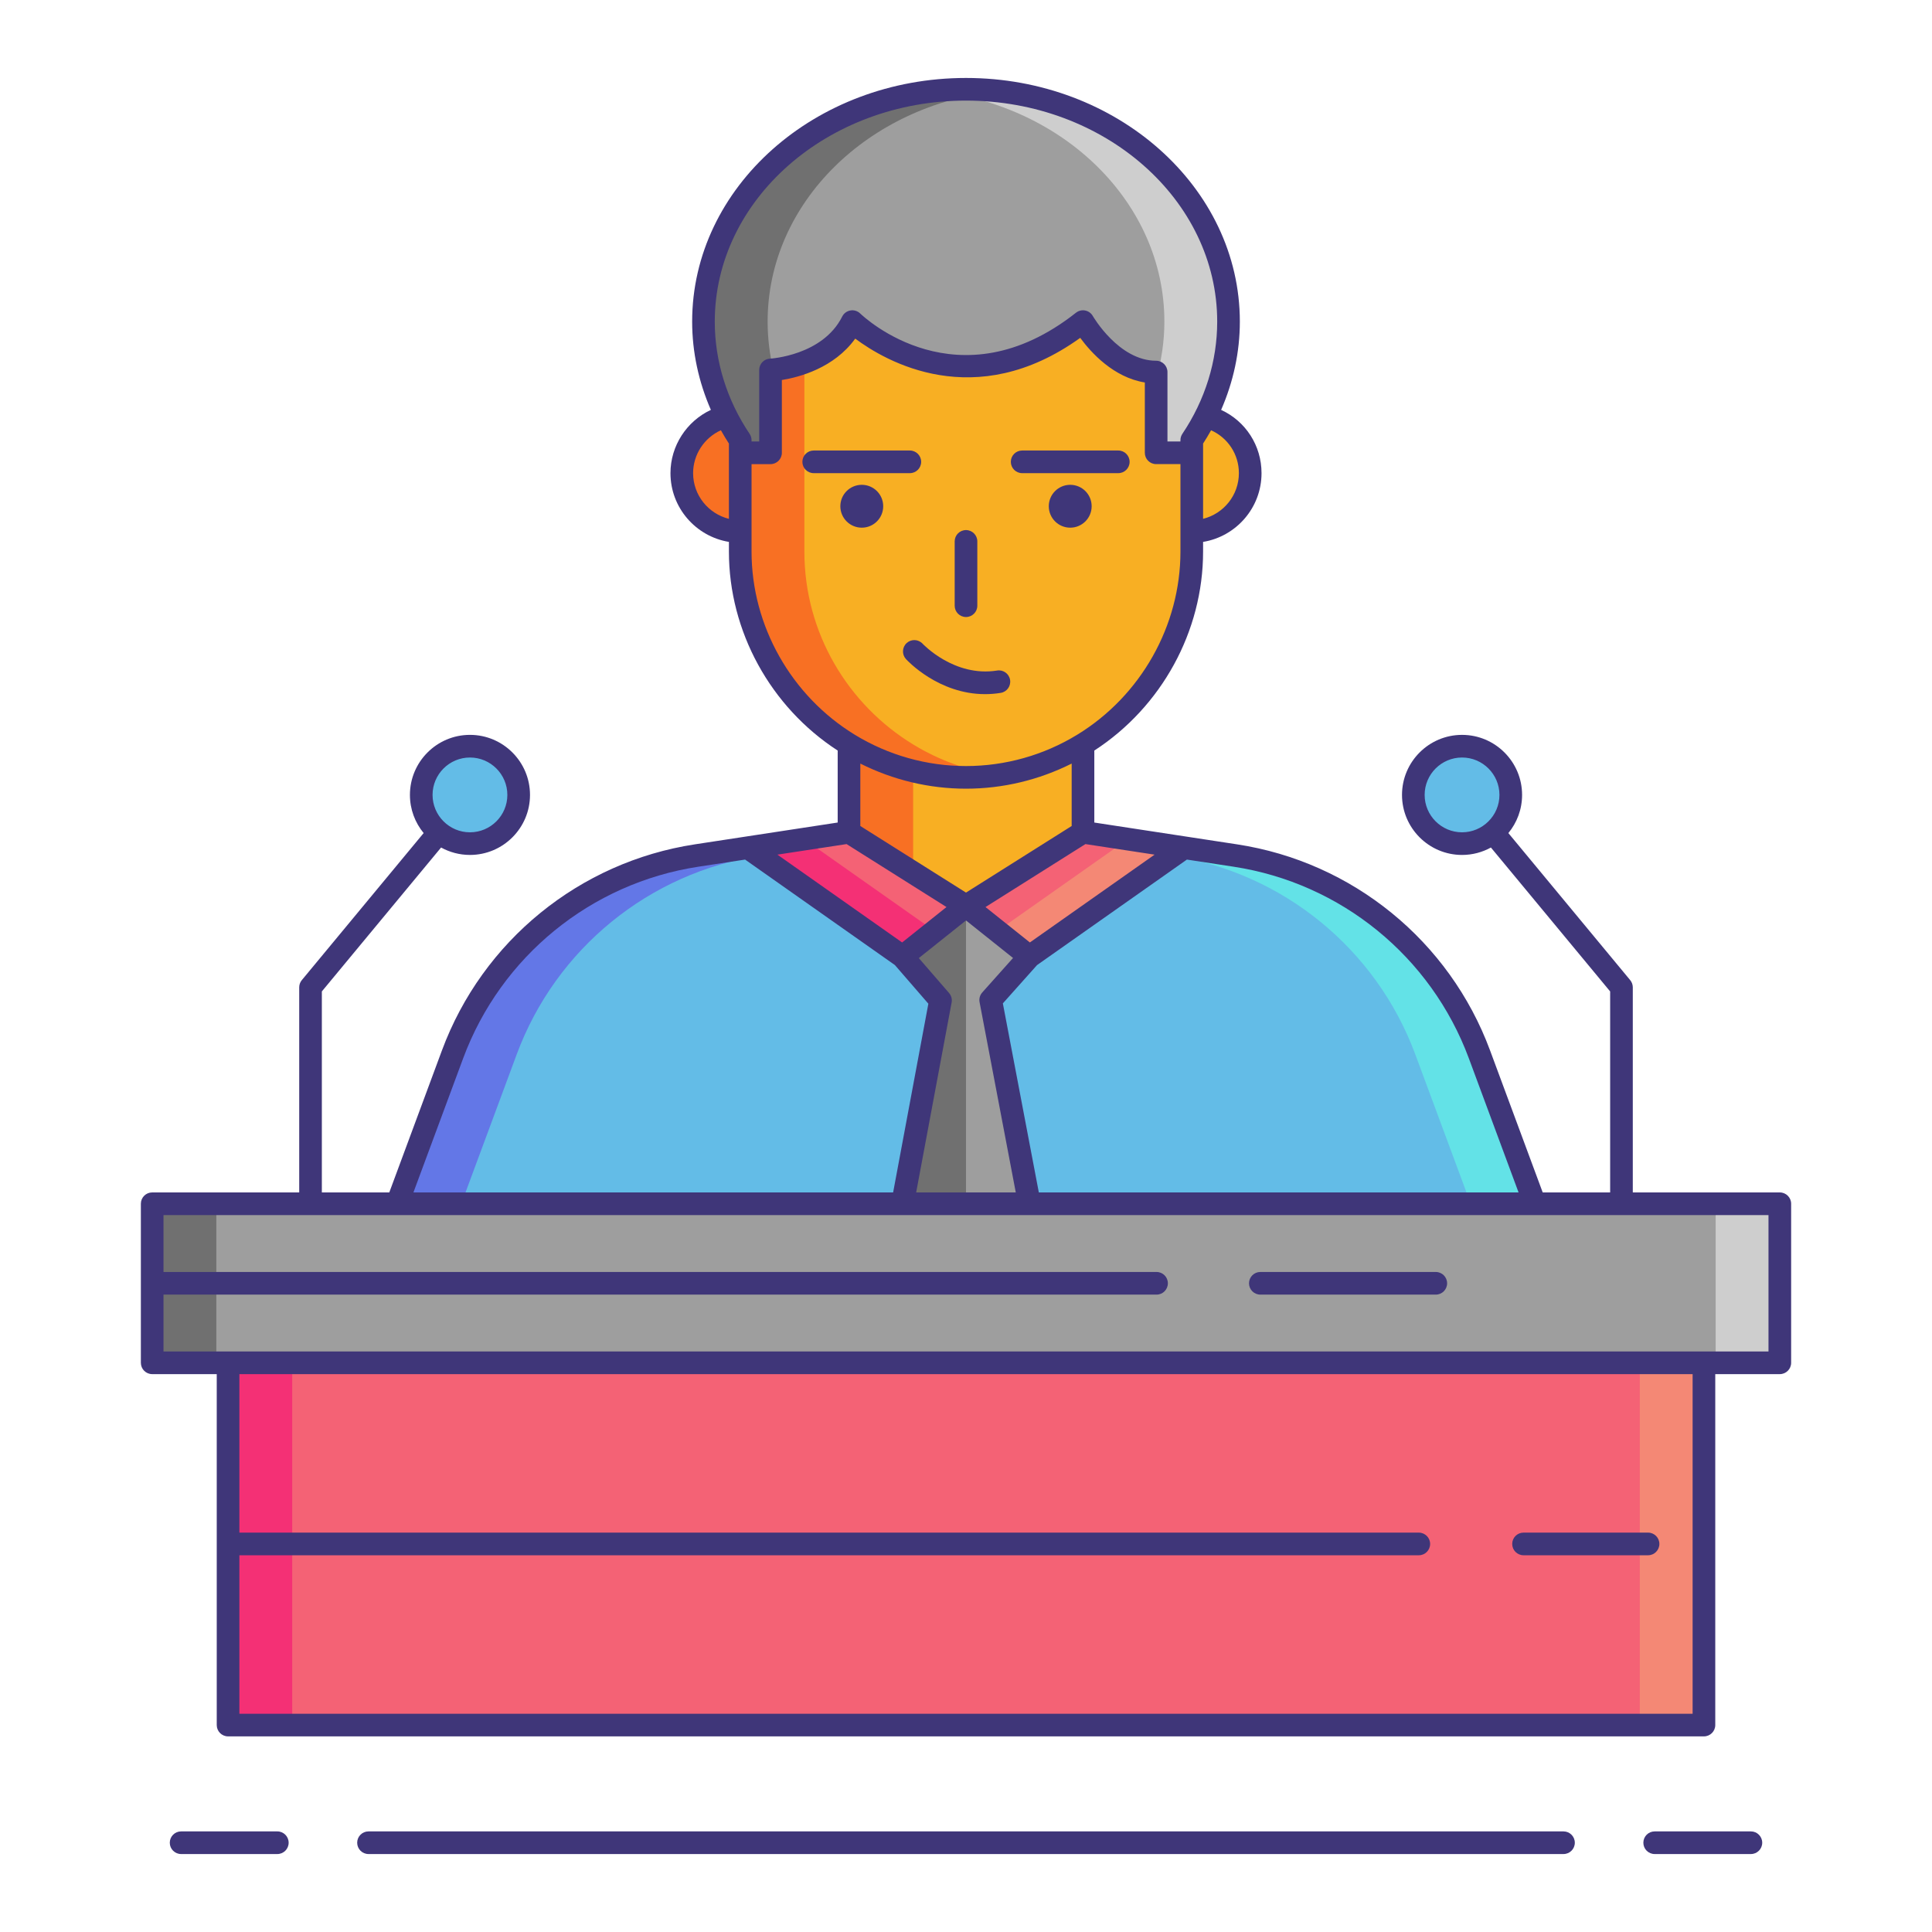 <svg id="Layer_1" enable-background="new 0 0 256 256" height="512" viewBox="0 0 256 256" width="512" xmlns="http://www.w3.org/2000/svg"><g><path d="m207.172 242.67h-158.344c-.829 0-1.5.672-1.5 1.5s.671 1.5 1.5 1.5h158.343c.829 0 1.5-.672 1.5-1.5s-.671-1.5-1.499-1.5z" fill="#3f3679"/><path d="m232.003 242.67h-12.75c-.829 0-1.5.672-1.5 1.5s.671 1.5 1.5 1.5h12.75c.829 0 1.5-.672 1.5-1.5s-.672-1.5-1.5-1.5z" fill="#3f3679"/><path d="m36.747 242.67h-12.75c-.829 0-1.5.672-1.5 1.5s.671 1.5 1.5 1.5h12.75c.829 0 1.5-.672 1.5-1.5s-.671-1.5-1.5-1.5z" fill="#3f3679"/><path d="m143.499 110.279.004-.002v-11.63c-4.528 2.764-9.838 4.36-15.502 4.36-5.664 0-10.974-1.596-15.502-4.36h-.001v11.63l.004.002 15.498 9.767z" fill="#f8af23"/><path d="m112.498 98.646-.001 11.63.004.002 8.496 5.354v-13.478c-3.035-.735-5.899-1.921-8.499-3.508z" fill="#f87023"/><g><circle cx="98.085" cy="62.695" fill="#f87023" r="7.744"/></g><g><circle cx="157.915" cy="62.695" fill="#f8af23" r="7.744"/></g><path d="m196.034 139.708c-5.192-14.004-17.572-24.09-32.337-26.345l-20.199-3.085-15.498 9.768-15.499-9.768-20.198 3.085c-14.765 2.255-27.145 12.341-32.337 26.345l-7.34 19.797h75.355.037 75.355z" fill="#63bce7"/><path d="m196.034 139.709c-5.192-14.004-17.572-24.091-32.337-26.345l-20.199-3.085-1.658 1.045 13.357 2.04c14.765 2.255 27.145 12.341 32.337 26.345l7.34 19.797h8.5z" fill="#63e2e7"/><path d="m100.803 113.363 13.357-2.04-1.658-1.045-20.198 3.085c-14.765 2.255-27.145 12.341-32.337 26.345l-7.34 19.797h8.5l7.34-19.797c5.191-14.004 17.571-24.09 32.336-26.345z" fill="#6377e7"/><path d="m98.085 42.615v30.475c0 10.789 5.789 20.291 14.413 25.556 4.528 2.764 9.838 4.36 15.502 4.36 5.664 0 10.974-1.596 15.502-4.36 8.625-5.264 14.413-14.767 14.413-25.556v-30.475z" fill="#f8af23"/><path d="m106.585 73.09v-30.475h-8.5v30.475c0 10.789 5.789 20.291 14.414 25.556 4.528 2.764 9.838 4.36 15.502 4.36 1.442 0 2.861-.106 4.25-.306-4.067-.585-7.877-1.994-11.252-4.054-8.626-5.264-14.414-14.767-14.414-25.556z" fill="#f87023"/><g><circle cx="114.19" cy="67.08" fill="#3f3679" r="2.84"/></g><g><circle cx="141.81" cy="67.08" fill="#3f3679" r="2.84"/></g><path d="m128 120.046-15.499-9.767-13.402 2.046 20.492 14.429z" fill="#f46275"/><path d="m99.099 112.325 20.492 14.429 4.246-3.387-17.295-12.178z" fill="#f43075"/><path d="m128 120.046 15.499-9.767 13.402 2.046-20.492 14.429z" fill="#f46275"/><path d="m136.409 126.754-8.409-6.708-8.409 6.708 5.031 5.807-5.031 26.944h16.818l-5.136-26.997z" fill="#9e9e9e"/><path d="m128 11.83c-19.212 0-34.786 13.783-34.786 30.785 0 5.74 1.78 11.109 4.871 15.708v1.675h1.208 2.808v-10.979s7.812-.352 10.838-6.405c0 0 13.691 13.302 30.564 0 0 0 3.782 6.686 9.694 6.686v10.698h3.511 1.208v-1.675c3.09-4.599 4.871-9.969 4.871-15.708-.001-17.002-15.575-30.785-34.787-30.785z" fill="#9e9e9e"/><path d="m128 11.83c-1.44 0-2.856.087-4.25.237 17.206 1.856 30.536 14.82 30.536 30.548 0 2.627-.389 5.17-1.09 7.604v9.78h3.511 1.208v-1.676c3.091-4.599 4.871-9.969 4.871-15.708 0-17.002-15.574-30.785-34.786-30.785z" fill="#cecece"/><path d="m132.25 12.067c-1.394-.15-2.81-.237-4.25-.237-19.212 0-34.786 13.783-34.786 30.785 0 5.74 1.78 11.109 4.871 15.708v1.675h1.208 2.807v-10.978s.134-.007.366-.03c-.491-2.057-.752-4.188-.752-6.375 0-15.728 13.33-28.692 30.536-30.548z" fill="#707070"/><path d="m119.591 126.754 5.031 5.807-5.031 26.944h8.409v-39.459z" fill="#707070"/><path d="m20.165 159.505h215.67v21.075h-215.67z" fill="#9e9e9e"/><path d="m227.335 159.505h8.5v21.075h-8.5z" fill="#cecece"/><path d="m20.165 159.505h8.5v21.075h-8.5z" fill="#707070"/><path d="m30.219 180.58h195.562v48h-195.562z" fill="#f46275"/><path d="m30.219 180.58h8.5v48h-8.5z" fill="#f43075"/><path d="m217.281 180.58h8.5v48h-8.5z" fill="#f48875"/><g><path d="m62.272 111.785c-3.55 0-6.455-2.905-6.455-6.455 0-3.55 2.905-6.455 6.455-6.455 3.55 0 6.455 2.905 6.455 6.455 0 3.551-2.905 6.455-6.455 6.455z" fill="#63bce7"/></g><g><path d="m193.728 111.785c3.55 0 6.455-2.905 6.455-6.455 0-3.55-2.905-6.455-6.455-6.455-3.55 0-6.455 2.905-6.455 6.455 0 3.551 2.905 6.455 6.455 6.455z" fill="#63bce7"/></g><path d="m156.901 112.325-20.492 14.429-4.246-3.387 17.295-12.178z" fill="#f48875"/><g fill="#3f3679"><path d="m128 81.758c.829 0 1.5-.672 1.5-1.5v-8.52c0-.828-.671-1.5-1.5-1.5s-1.5.672-1.5 1.5v8.52c0 .828.671 1.5 1.5 1.5z"/><path d="m120.141 85.207c-.613.558-.657 1.507-.1 2.119.19.209 4.313 4.652 10.487 4.652.667 0 1.358-.052 2.07-.167.818-.131 1.375-.901 1.243-1.719-.131-.817-.901-1.377-1.719-1.242-5.674.908-9.823-3.503-9.865-3.548-.558-.608-1.505-.652-2.116-.095z"/><path d="m122.059 61.195c0-.828-.671-1.5-1.5-1.5h-12.739c-.829 0-1.5.672-1.5 1.5s.671 1.5 1.5 1.5h12.739c.829 0 1.5-.672 1.5-1.5z"/><path d="m135.44 62.695h12.739c.829 0 1.5-.672 1.5-1.5s-.671-1.5-1.5-1.5h-12.739c-.829 0-1.5.672-1.5 1.5s.672 1.5 1.5 1.5z"/><path d="m235.835 158.005h-19.481v-27.175c0-.35-.122-.688-.345-.957l-16.143-19.486c1.135-1.375 1.818-3.138 1.818-5.057 0-4.387-3.569-7.955-7.956-7.955-4.386 0-7.955 3.568-7.955 7.955s3.569 7.955 7.955 7.955c1.386 0 2.69-.358 3.826-.984l15.799 19.07v26.634h-8.936l-6.977-18.818c-5.379-14.507-18.222-24.97-33.517-27.306l-6.796-1.038-12.125-1.852v-9.537c8.906-5.779 14.413-15.793 14.413-26.364v-1.284c4.385-.72 7.744-4.525 7.744-9.11 0-3.658-2.11-6.887-5.354-8.383 1.622-3.713 2.481-7.676 2.481-11.698 0-17.802-16.278-32.285-36.286-32.285s-36.286 14.483-36.286 32.285c0 4.022.859 7.985 2.481 11.697-3.21 1.496-5.354 4.765-5.354 8.383 0 4.585 3.359 8.39 7.744 9.11v1.284c0 10.571 5.508 20.585 14.413 26.364v9.537l-12.125 1.852-6.796 1.038c-15.295 2.336-28.138 12.799-33.517 27.306l-6.977 18.818h-8.936v-26.634l15.799-19.07c1.136.626 2.44.984 3.827.984 4.386 0 7.955-3.568 7.955-7.955s-3.569-7.955-7.956-7.955c-4.386 0-7.955 3.568-7.955 7.955 0 1.919.683 3.681 1.818 5.056l-16.143 19.487c-.223.27-.345.607-.345.957v27.175h-19.482c-.829 0-1.5.672-1.5 1.5v21.075c0 .828.671 1.5 1.5 1.5h8.554v46.5c0 .828.671 1.5 1.5 1.5h195.562c.829 0 1.5-.672 1.5-1.5v-46.5h8.554c.829 0 1.5-.672 1.5-1.5v-21.075c0-.827-.671-1.499-1.5-1.499zm-42.107-47.72c-2.732 0-4.955-2.223-4.955-4.955s2.223-4.955 4.956-4.955 4.955 2.223 4.955 4.955-2.224 4.955-4.956 4.955zm-131.456-9.91c2.732 0 4.955 2.223 4.955 4.955s-2.223 4.955-4.955 4.955c-2.732 0-4.955-2.223-4.955-4.955s2.223-4.955 4.955-4.955zm132.356 39.854 6.59 17.775h-63.568l-4.766-25.051 4.529-5.073 19.858-13.982 6.199.947c14.219 2.173 26.157 11.899 31.158 25.384zm-68.873-8.651-4.008-4.626 6.252-4.987 6.234 4.973-4.081 4.571c-.311.349-.441.821-.354 1.279l4.798 25.217h-13.2l4.699-25.169c.085-.449-.04-.912-.34-1.258zm-6.22-6.698-16.523-11.635 9.163-1.399 13.24 8.344zm8.465-20.374c4.875 0 9.664-1.152 14.002-3.329v8.271l-14.002 8.825-14.002-8.824v-8.271c4.338 2.176 9.126 3.328 14.002 3.328zm8.465 20.374-5.88-4.69 13.24-8.344 9.164 1.399zm27.694-62.185c0 2.925-2.024 5.379-4.744 6.053v-8.186s0-.364 0-.563v-1.225c.376-.577.726-1.166 1.06-1.76 2.227.997 3.684 3.187 3.684 5.681zm-36.159-49.365c18.354 0 33.286 13.138 33.286 29.285 0 5.234-1.596 10.377-4.616 14.871-.166.248-.255.539-.255.837v.176h-1.72v-9.198c0-.828-.671-1.5-1.5-1.5-4.95 0-8.355-5.867-8.388-5.924-.215-.381-.587-.649-1.016-.733-.43-.082-.875.022-1.218.294-15.601 12.302-28.07.604-28.59.102-.343-.332-.826-.485-1.296-.402-.472.08-.877.38-1.091.808-2.585 5.171-9.498 5.573-9.564 5.577-.801.035-1.433.696-1.433 1.498v9.479h-1.016v-.176c0-.298-.089-.589-.255-.837-3.02-4.494-4.616-9.637-4.616-14.871.002-16.148 14.934-29.286 33.288-29.286zm-36.159 49.365c0-2.468 1.479-4.688 3.682-5.685.334.596.686 1.186 1.062 1.764v1.225 8.75c-2.72-.675-4.744-3.129-4.744-6.054zm7.743 10.395v-11.591h2.516c.829 0 1.5-.672 1.5-1.5v-9.645c2.325-.376 6.921-1.594 9.724-5.486 3.991 2.985 15.862 9.929 29.811-.099 1.425 1.938 4.408 5.242 8.561 5.911v9.318c0 .828.671 1.5 1.5 1.5h3.22v11.592c0 9.818-5.248 19.12-13.695 24.275-4.437 2.709-9.527 4.141-14.72 4.141-5.194 0-10.284-1.432-14.721-4.141-8.448-5.155-13.696-14.457-13.696-24.275zm-38.212 67.139c5-13.485 16.939-23.212 31.157-25.384l6.199-.947 19.849 13.976 4.437 5.121-4.669 25.009h-63.563zm162.909 86.851h-192.562v-21h156.281c.829 0 1.5-.672 1.5-1.5s-.671-1.5-1.5-1.5h-156.281v-21h192.562zm10.054-48h-8.554-195.562-8.554v-7.537h131.585c.829 0 1.5-.672 1.5-1.5s-.671-1.5-1.5-1.5h-131.585v-7.538h97.926 16.818 97.926z"/><path d="m167 171.543h23.25c.829 0 1.5-.672 1.5-1.5s-.671-1.5-1.5-1.5h-23.25c-.829 0-1.5.672-1.5 1.5s.671 1.5 1.5 1.5z"/><path d="m201.875 206.08h16.5c.829 0 1.5-.672 1.5-1.5s-.671-1.5-1.5-1.5h-16.5c-.829 0-1.5.672-1.5 1.5s.671 1.5 1.5 1.5z"/></g></g></svg>